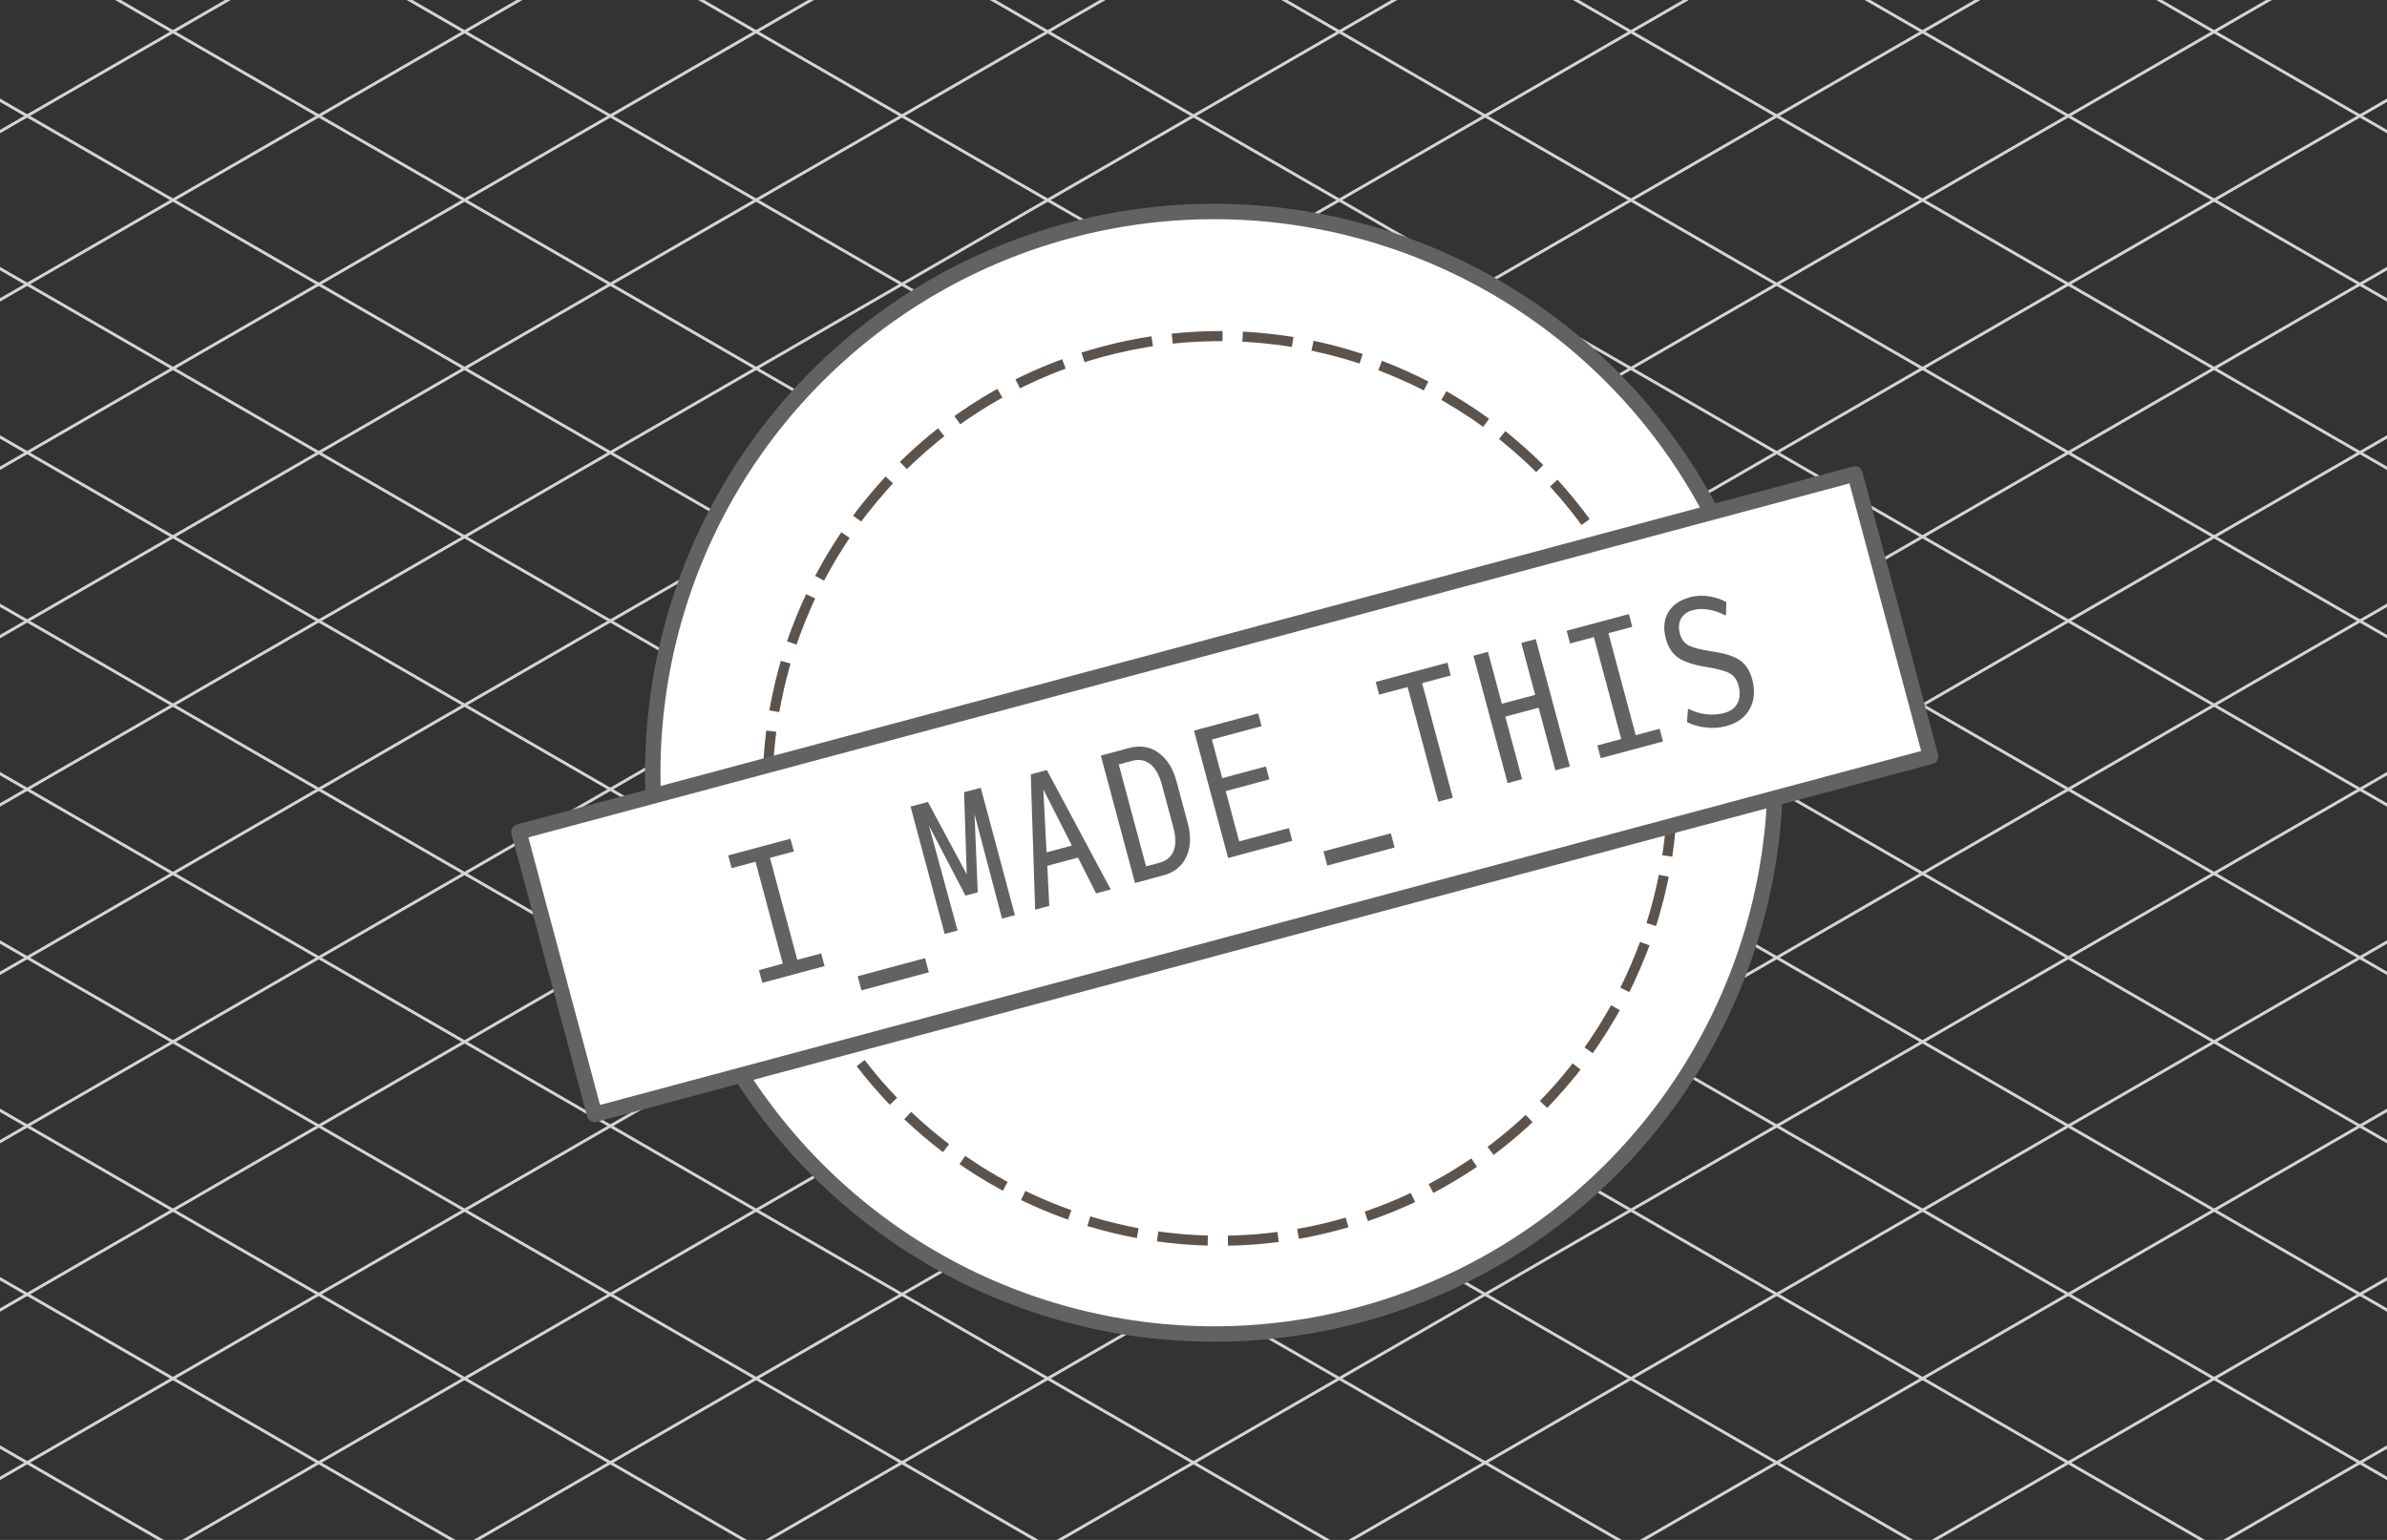 <svg viewBox="0 0 310 200" xmlns="http://www.w3.org/2000/svg" fill-rule="evenodd" clip-rule="evenodd" stroke-linecap="round" stroke-linejoin="round" stroke-miterlimit="1.414"><rect x="0" y="0" width="310" height="200" fill="#333333" stroke="none"/><path d="M116.447 152.205l33.4-19.282M195.75 152.205l-33.4-19.282" stroke-width="1.002" stroke="#D3D3D3"/><path d="M-162.723 285.96L472.715-80.928M-162.723 176.635L472.715-190.25M-162.723 67.31l635.438-366.885M-162.723 351.554L472.715-15.332M-162.723 242.23l635.438-366.886M-162.723 132.906L472.715-233.98M-162.723 23.582l635.438-366.886M-162.723 417.148L472.715 50.262M-162.723 482.743l635.438-366.886M-162.723 548.337L472.715 181.45M-162.723 307.824L472.715-59.062M-162.723 198.5l635.438-366.886M-162.723 89.176L472.715-277.71M-162.723 373.42L472.715 6.532M-162.723 264.094l635.438-366.886M-162.723 154.77l635.438-366.886M-162.723 45.446L472.715-321.44M-162.723 439.013L472.715 72.127M-162.723 504.607L472.715 137.72M-162.723 329.69L472.715-37.198M-162.723 220.365L472.715-146.52M-162.723 111.04l635.438-366.885M-162.723 1.717L472.715-365.17M-162.723 395.283L472.715 28.397M-162.723 460.878L472.715 93.992M-162.723 526.472l635.438-366.886" stroke-width=".344" stroke-linecap="butt" stroke="#D3D3D3"/><path d="M116.447 152.205l33.4-19.282M195.75 152.205l-33.4-19.282" stroke-width="1.002" stroke="#D3D3D3"/><path d="M-162.723 285.96L472.715-80.928M-162.723 176.635L472.715-190.25M-162.723 67.31l635.438-366.885M-162.723 351.554L472.715-15.332M-162.723 242.23l635.438-366.886M-162.723 132.906L472.715-233.98M-162.723 23.582l635.438-366.886M-162.723 417.148L472.715 50.262M-162.723 482.743l635.438-366.886M-162.723 548.337L472.715 181.45M-162.723 307.824L472.715-59.062M-162.723 198.5l635.438-366.886M-162.723 89.176L472.715-277.71M-162.723 373.42L472.715 6.532M-162.723 264.094l635.438-366.886M-162.723 154.77l635.438-366.886M-162.723 45.446L472.715-321.44M-162.723 439.013L472.715 72.127M-162.723 504.607L472.715 137.72M-162.723 329.69L472.715-37.198M-162.723 220.365L472.715-146.52M-162.723 111.04l635.438-366.885M-162.723 1.717L472.715-365.17M-162.723 395.283L472.715 28.397M-162.723 460.878L472.715 93.992M-162.723 526.472l635.438-366.886" stroke-width=".344" stroke-linecap="butt" stroke="#D3D3D3"/><path d="M193.553 152.205l-33.4-19.282M114.25 152.205l33.4-19.282" stroke-width="1.002" stroke="#D3D3D3"/><path d="M472.723 285.96L-162.715-80.928M472.723 176.635L-162.715-190.25M472.723 67.31l-635.438-366.885M472.723 351.554L-162.715-15.332M472.723 242.23l-635.438-366.886M472.723 132.906L-162.715-233.98M472.723 23.582l-635.438-366.886M472.723 417.148L-162.715 50.262M472.723 482.743l-635.438-366.886M472.723 548.337L-162.715 181.45M472.723 307.824L-162.715-59.062M472.723 198.5l-635.438-366.886M472.723 89.176L-162.715-277.71M472.723 373.42L-162.715 6.532M472.723 264.094l-635.438-366.886M472.723 154.77l-635.438-366.886M472.723 45.446L-162.715-321.44M472.723 439.013L-162.715 72.127M472.723 504.607L-162.715 137.72M472.723 329.69L-162.715-37.198M472.723 220.365L-162.715-146.52M472.723 111.04l-635.438-366.885M472.723 1.717L-162.715-365.17M472.723 395.283L-162.715 28.397M472.723 460.878L-162.715 93.992M472.723 526.472l-635.438-366.886" stroke-width=".344" stroke-linecap="butt" stroke="#D3D3D3"/><path d="M193.553 152.205l-33.4-19.282M114.25 152.205l33.4-19.282" stroke-width="1.002" stroke="#D3D3D3"/><path d="M472.723 285.96L-162.715-80.928M472.723 176.635L-162.715-190.25M472.723 67.31l-635.438-366.885M472.723 351.554L-162.715-15.332M472.723 242.23l-635.438-366.886M472.723 132.906L-162.715-233.98M472.723 23.582l-635.438-366.886M472.723 417.148L-162.715 50.262M472.723 482.743l-635.438-366.886M472.723 548.337L-162.715 181.45M472.723 307.824L-162.715-59.062M472.723 198.5l-635.438-366.886M472.723 89.176L-162.715-277.71M472.723 373.42L-162.715 6.532M472.723 264.094l-635.438-366.886M472.723 154.77l-635.438-366.886M472.723 45.446L-162.715-321.44M472.723 439.013L-162.715 72.127M472.723 504.607L-162.715 137.72M472.723 329.69L-162.715-37.198M472.723 220.365L-162.715-146.52M472.723 111.04l-635.438-366.885M472.723 1.717L-162.715-365.17M472.723 395.283L-162.715 28.397M472.723 460.878L-162.715 93.992M472.723 526.472l-635.438-366.886" stroke-width=".344" stroke-linecap="butt" stroke="#D3D3D3"/><g><circle cx="112.21" cy="856.785" r="56.785" fill="#fff" stroke-width="1.56" stroke-linecap="butt" stroke="#626262" transform="matrix(1.24 -.332 .332 1.24 -265.923 -924.797)"/><path d="M159.483 161.788l-.024-1.31c.322-.004.645-.013.967-.023.842-.032 1.685-.078 2.526-.143.97-.077 1.934-.18 2.897-.302l.056-.008.172 1.298c-.267.035-.534.067-.8.098-.74.085-1.48.16-2.223.217-.736.06-1.475.1-2.215.134-.45.016-.904.03-1.357.038zm-2.644-.012c-2.195-.054-4.38-.247-6.555-.544l-.04-.005.186-1.296c.363.054.725.098 1.09.144.82.097 1.645.18 2.47.245.948.072 1.898.12 2.85.148h.03l-.03 1.308zm11.853-.878l-.23-1.287c.34-.06.68-.124 1.018-.188.85-.17 1.7-.35 2.543-.553.85-.207 1.696-.433 2.536-.672l.202-.06.367 1.257c-.315.09-.63.18-.945.267-.74.2-1.48.392-2.226.566-.74.174-1.485.33-2.23.478-.344.067-.69.13-1.037.192zm-21.057-.097c-2.07-.385-4.11-.884-6.13-1.48l-.29-.09.378-1.252c.32.097.64.19.96.284.9.255 1.806.493 2.718.706.8.187 1.602.355 2.408.51l.197.037-.24 1.286zm30.016-2.203l-.423-1.24c.29-.098.576-.2.864-.302.808-.29 1.608-.596 2.403-.92.9-.368 1.788-.762 2.67-1.173l.056-.026.56 1.183c-.244.114-.49.226-.735.34-.68.305-1.365.602-2.056.885-.696.285-1.397.554-2.1.813-.413.15-.826.297-1.24.44zm-38.95-.194c-1.095-.39-2.18-.805-3.247-1.255-.877-.37-1.743-.76-2.603-1.17l-.25-.12.567-1.18c.292.14.585.28.878.417.845.39 1.697.763 2.56 1.114.754.306 1.516.595 2.282.873l.25.087c-.148.41-.294.822-.44 1.233zm47.448-3.465l-.61-1.156c.283-.15.566-.303.848-.456.733-.405 1.46-.82 2.175-1.254.814-.494 1.613-1.01 2.403-1.54l.116-.08.736 1.083c-.24.164-.483.325-.725.484-.61.4-1.227.792-1.85 1.17-.63.38-1.264.747-1.903 1.106-.396.217-.79.432-1.19.642zm-55.906-.286c-1.126-.61-2.234-1.254-3.322-1.934-.704-.44-1.398-.9-2.085-1.367l-.227-.155.744-1.077c.265.183.532.364.8.544.775.515 1.557 1.014 2.354 1.493.698.42 1.404.822 2.116 1.215l.243.13-.623 1.152zM193.972 150l-.783-1.05c.22-.162.435-.33.652-.495.745-.577 1.48-1.167 2.196-1.777.714-.608 1.413-1.235 2.1-1.876l.004-.004.897.95c-.264.25-.533.495-.8.74-.537.48-1.078.956-1.63 1.42-.553.465-1.115.916-1.683 1.362-.317.246-.635.49-.955.73zm-71.503-.36c-.93-.71-1.84-1.44-2.727-2.2-.723-.622-1.43-1.26-2.127-1.914l-.18-.172.902-.948c.228.217.458.43.688.646.602.552 1.212 1.094 1.836 1.62.71.603 1.436 1.185 2.174 1.756l.225.17c-.263.348-.527.695-.79 1.04zm78.457-5.743l-.938-.912.63-.658c.56-.596 1.11-1.2 1.645-1.816.61-.703 1.202-1.423 1.78-2.154l.194-.248 1.03.806c-.212.27-.427.54-.64.81-.903 1.11-1.84 2.19-2.813 3.24-.294.312-.59.625-.89.933zm-85.367-.41c-.823-.86-1.622-1.74-2.394-2.648-.624-.734-1.228-1.485-1.818-2.246l-.094-.123 1.04-.795c.173.228.35.453.526.68.585.736 1.184 1.46 1.802 2.17.54.62 1.094 1.225 1.658 1.82l.225.237-.945.904zm91.29-6.698l-1.068-.757c.18-.255.358-.51.536-.77.523-.767 1.032-1.544 1.522-2.335.426-.692.837-1.394 1.237-2.102l.15-.267 1.143.636c-.166.298-.335.594-.504.89-.717 1.233-1.473 2.44-2.268 3.624-.248.36-.496.722-.75 1.08zm-97.157-.455c-1.206-1.725-2.308-3.522-3.326-5.364l-.144-.263 1.15-.626c.163.298.326.595.49.89.473.83.96 1.65 1.47 2.458.445.703.906 1.395 1.378 2.08l.056.078-1.073.75zm101.91-7.482l-1.173-.583c.14-.28.278-.564.415-.846.348-.736.687-1.476 1.006-2.225.368-.856.712-1.72 1.04-2.594l.1-.276 1.228.453c-.116.318-.235.633-.356.948-.52 1.332-1.08 2.643-1.685 3.936-.188.398-.38.793-.574 1.187zm-106.586-.5c-.968-1.98-1.81-4.025-2.55-6.103l1.235-.437c.11.31.222.62.336.928.13.345.262.688.395 1.03.27.68.55 1.356.844 2.026.292.666.598 1.324.914 1.98l.002.002c-.39.193-.784.384-1.175.575zm110.057-8.076l-1.247-.392c.097-.31.19-.617.285-.925.264-.898.513-1.8.738-2.707.196-.797.374-1.598.54-2.4l.045-.233 1.284.255c-.064.314-.13.628-.195.94-.306 1.405-.66 2.796-1.06 4.175-.126.43-.255.86-.39 1.287zm-113.43-.54c-.646-2.108-1.165-4.252-1.58-6.418l1.286-.247c.07.364.14.726.215 1.09.076.362.156.725.237 1.087.31 1.34.66 2.664 1.053 3.98l.038.125-1.25.383zm115.53-8.47l-1.293-.193c.054-.35.103-.7.15-1.05.122-.938.227-1.877.306-2.82.07-.827.118-1.657.154-2.488l.002-.08 1.307.05c-.01.27-.023.54-.037.81-.04.73-.09 1.455-.155 2.18-.064.722-.145 1.443-.234 2.163-.06.475-.128.95-.2 1.426zm-117.54-.562c-.137-.983-.255-1.968-.347-2.956-.11-1.207-.18-2.417-.218-3.63l1.307-.04c.01.34.024.68.038 1.02.02.362.04.723.062 1.084.05.725.11 1.45.184 2.17.077.726.17 1.448.27 2.17l-1.297.18zm116.9-8.657c-.003-.304-.006-.61-.013-.914-.008-.36-.02-.72-.033-1.08-.03-.723-.072-1.445-.13-2.166-.057-.726-.13-1.45-.212-2.172l-.014-.12 1.3-.155c.034.29.066.577.097.865.087.862.16 1.724.212 2.59.058.98.088 1.962.1 2.944l.002.2-1.308.008zm-116.175-.553l-1.31-.024c.007-.358.016-.72.027-1.08.03-.85.076-1.7.14-2.547.076-.964.176-1.927.295-2.887l.01-.08 1.3.17c-.05.377-.093.754-.135 1.13-.074.707-.14 1.415-.19 2.123-.052.71-.086 1.422-.113 2.135-.01.353-.02.707-.025 1.06zm115.41-8.46c-.054-.317-.11-.633-.165-.95-.068-.362-.137-.725-.21-1.09-.292-1.437-.634-2.86-1.026-4.276l1.26-.352c.332 1.202.633 2.41.895 3.627.184.864.348 1.73.497 2.6l.037.227c-.432.07-.86.142-1.29.213zm-114.562-.548l-1.29-.224c.05-.292.105-.582.16-.873.18-.942.38-1.88.604-2.813.196-.814.41-1.622.64-2.428l.093-.326 1.256.363c-.095.332-.187.663-.28.997-.365 1.356-.686 2.725-.96 4.104-.078.4-.152.798-.222 1.2zm112.408-8.243c-.087-.267-.18-.534-.27-.8-.12-.35-.244-.697-.37-1.045-.255-.69-.518-1.376-.795-2.055-.276-.677-.567-1.345-.866-2.01l-.052-.11 1.19-.547c.122.264.24.53.356.794.4.916.78 1.84 1.134 2.773.313.824.606 1.655.885 2.49l.032.103-1.244.406zm-110.165-.52l-1.237-.425c.103-.3.208-.6.314-.897.284-.784.58-1.564.894-2.336.36-.88.74-1.752 1.14-2.615l.13-.28 1.184.553-.42.91c-.567 1.278-1.093 2.57-1.577 3.88-.145.402-.288.804-.426 1.208zm106.686-7.83l-.42-.808c-.17-.317-.344-.633-.518-.95-.7-1.248-1.44-2.47-2.224-3.67l-.103-.153 1.09-.724c.17.255.338.512.504.77.458.72.904 1.446 1.333 2.184.493.85.962 1.71 1.414 2.58l.09.173c-.388.2-.777.397-1.164.596zm-103.11-.483l-1.157-.61c.148-.283.3-.567.453-.848.4-.73.812-1.45 1.24-2.164.49-.816 1.002-1.616 1.527-2.408l.17-.25 1.086.73c-.186.275-.37.55-.552.83-.758 1.17-1.475 2.364-2.155 3.582-.208.378-.413.758-.613 1.14zm98.367-7.222c-.222-.306-.45-.607-.676-.908-.215-.28-.432-.56-.65-.84-.877-1.104-1.79-2.177-2.74-3.22l-.03-.03.964-.888c.254.276.504.556.753.837.555.63 1.1 1.272 1.63 1.925.607.75 1.194 1.516 1.765 2.294l.043.06-1.057.768zm-93.553-.44l-1.05-.78c.195-.26.39-.517.586-.775.582-.754 1.177-1.497 1.794-2.223.54-.637 1.094-1.26 1.656-1.876l.192-.207.96.89c-.222.24-.44.48-.66.72-.933 1.043-1.83 2.115-2.69 3.217-.266.342-.53.688-.788 1.035zm87.665-6.428c-.207-.206-.416-.412-.625-.616-.253-.242-.507-.484-.763-.724-1.026-.95-2.082-1.867-3.168-2.748l-.272-.218.82-1.02c.276.222.552.445.825.67.734.61 1.455 1.232 2.16 1.875.62.56 1.222 1.14 1.818 1.726l.13.128-.925.926zm-81.724-.396l-.915-.934c.242-.237.485-.47.728-.706.7-.658 1.408-1.304 2.134-1.93.64-.55 1.29-1.083 1.95-1.608l.153-.12.81 1.03c-.238.184-.47.37-.705.56-1.093.89-2.154 1.815-3.185 2.776-.326.308-.65.618-.97.932zm74.842-5.475c-.245-.178-.49-.354-.738-.53-.286-.2-.573-.397-.86-.593-1.16-.78-2.34-1.518-3.546-2.22l-.292-.167.652-1.134c.304.174.607.35.91.53.816.487 1.622.988 2.416 1.51.693.46 1.376.934 2.053 1.418l.174.126-.768 1.06zm-67.912-.346l-.763-1.062c.31-.224.625-.44.94-.66.804-.545 1.618-1.078 2.446-1.587.725-.446 1.46-.873 2.202-1.29l.64 1.142c-.31.174-.62.35-.928.528-.308.18-.616.363-.923.548-.914.558-1.812 1.138-2.697 1.74-.307.212-.614.424-.917.64zm60.202-4.392c-.27-.14-.543-.275-.815-.41-.312-.154-.626-.306-.942-.455-1.265-.592-2.547-1.14-3.85-1.647l-.303-.117.467-1.222c.325.125.648.252.972.38.773.312 1.54.635 2.298.977.868.388 1.725.802 2.574 1.23l.195.1c-.2.388-.4.776-.598 1.165zm-52.452-.27l-.58-1.172c.314-.156.63-.31.95-.463.784-.372 1.575-.73 2.375-1.07.905-.384 1.82-.742 2.742-1.083l.453 1.228c-.33.12-.66.246-.988.37-.342.135-.682.27-1.022.408-1.01.418-2.01.86-2.998 1.327-.31.15-.622.302-.932.455zm44.106-3.222c-.297-.097-.594-.193-.89-.286-.336-.103-.67-.205-1.007-.305-1.35-.39-2.71-.735-4.083-1.034l-.267-.056.27-1.28c.326.068.65.14.974.212.816.188 1.63.39 2.438.61.922.25 1.835.527 2.745.82l.227.075-.408 1.243zm-35.717-.176l-.4-1.245c.26-.085.522-.164.782-.243.61-.184 1.224-.358 1.84-.525l.17.632-.167-.633c.37-.096.74-.192 1.11-.285.864-.212 1.73-.408 2.6-.583.863-.174 1.73-.325 2.6-.463l.158-.025.197 1.293c-.295.044-.588.093-.88.14-1.342.23-2.674.5-3.997.818-1.213.293-2.415.626-3.608.99-.136.044-.27.085-.406.128zm26.93-1.98c-.336-.054-.672-.105-1.01-.156-.35-.05-.7-.097-1.05-.143-1.41-.175-2.826-.302-4.245-.38l-.126-.007.065-1.306c.285.013.57.03.857.048.845.058 1.69.13 2.533.22.96.103 1.915.234 2.87.382l.313.05-.21 1.293zm-15.474-.43l-.14-1.3c.308-.033.617-.063.926-.092.86-.076 1.722-.14 2.585-.18.982-.045 1.962-.065 2.943-.065h.15l-.007 1.31c-.288-.003-.576 0-.864 0-.722.01-1.442.03-2.16.063-.723.034-1.446.084-2.168.142-.423.038-.844.078-1.266.123z" fill="#5C544C" fill-rule="nonzero"/><path fill="#fff" stroke-width="2.003" stroke-linecap="butt" stroke="#626262" d="M67.39 108.05L240.9 61.556l9.83 36.687-173.51 46.49z"/><path d="M99.006 127.645l-.443-1.654 3.1-.83-3.545-13.237-3.102.83-.443-1.653 8.086-2.167.442 1.655-3.103.83 3.546 13.237 3.103-.83.442 1.653-8.086 2.167zM111.39 126.787l8.747-2.344.493 1.84-8.748 2.344zM125.385 116.32l-4.74-9.08 3.716 13.61-1.675.45-4.433-16.545 2.255-.604 5.044 9.4-.35-10.657 2.172-.58 4.433 16.543-1.675.45-3.567-13.563.414 10.15-1.592.428zM139.205 109.824l-3.706-7.296.417 8.177 3.288-.88zm3.148 6.206L140 111.385l-3.99 1.07.263 5.204-1.84.492-.566-17.58 2.088-.56 8.3 15.508-1.902.51zM147.4 114.678l-4.434-16.545 3.68-.986c1.42-.38 2.688-.177 3.8.61 1.112.79 1.898 2.038 2.356 3.748l1.452 5.418c.45 1.682.39 3.136-.184 4.36-.573 1.225-1.57 2.028-2.99 2.41l-3.68.985zm1.438-2.16l1.736-.464c.91-.244 1.524-.756 1.84-1.534.315-.78.307-1.79-.026-3.03l-1.485-5.544c-.34-1.267-.843-2.167-1.51-2.697-.666-.532-1.455-.676-2.365-.432l-1.737.465 3.548 13.236zM159.497 111.436l-4.433-16.544 8.335-2.234.442 1.655-6.453 1.73 1.345 5.024 5.667-1.52.45 1.677-5.668 1.52 1.75 6.534 6.455-1.73.442 1.655-8.335 2.233zM171.88 110.578l8.748-2.344.493 1.84-8.748 2.345zM186.796 104.122l-3.99-14.89-3.702.99-.443-1.653 9.308-2.495.443 1.654-3.722.997 3.99 14.89-1.882.505zM195.793 101.71l-4.433-16.544 1.882-.504 1.806 6.742 4.323-1.158-1.806-6.742 1.882-.504 4.433 16.544-1.883.505-2.178-8.13-4.323 1.16 2.178 8.127-1.882.504zM207.89 98.47l-.443-1.655 3.103-.83-3.547-13.237-3.103.83-.443-1.653 8.086-2.167.443 1.654-3.1.83 3.546 13.238 3.1-.83.444 1.653-8.086 2.167zM224.175 94.305c-.855.23-1.74.29-2.657.18-.915-.11-1.724-.343-2.426-.702l.13-1.742c.787.397 1.58.638 2.38.728.8.088 1.57.032 2.316-.167.828-.22 1.405-.645 1.73-1.272.328-.626.373-1.382.137-2.264-.2-.745-.566-1.274-1.102-1.59-.535-.314-1.552-.595-3.052-.844-1.665-.263-2.888-.663-3.668-1.2-.78-.538-1.32-1.364-1.618-2.48-.355-1.325-.254-2.464.304-3.418.556-.955 1.504-1.61 2.84-1.97.787-.21 1.615-.248 2.487-.112.87.137 1.614.387 2.23.755l-.064 1.747c-.754-.39-1.5-.648-2.235-.776-.736-.128-1.42-.107-2.055.063-.73.195-1.245.566-1.542 1.11-.297.545-.344 1.197-.14 1.956.187.702.558 1.206 1.113 1.508.554.302 1.608.57 3.164.804 1.6.236 2.777.618 3.533 1.147.755.53 1.28 1.345 1.575 2.45.395 1.473.29 2.762-.316 3.863-.607 1.1-1.628 1.843-3.06 2.227z" fill="#626262" fill-rule="nonzero"/></g></svg>